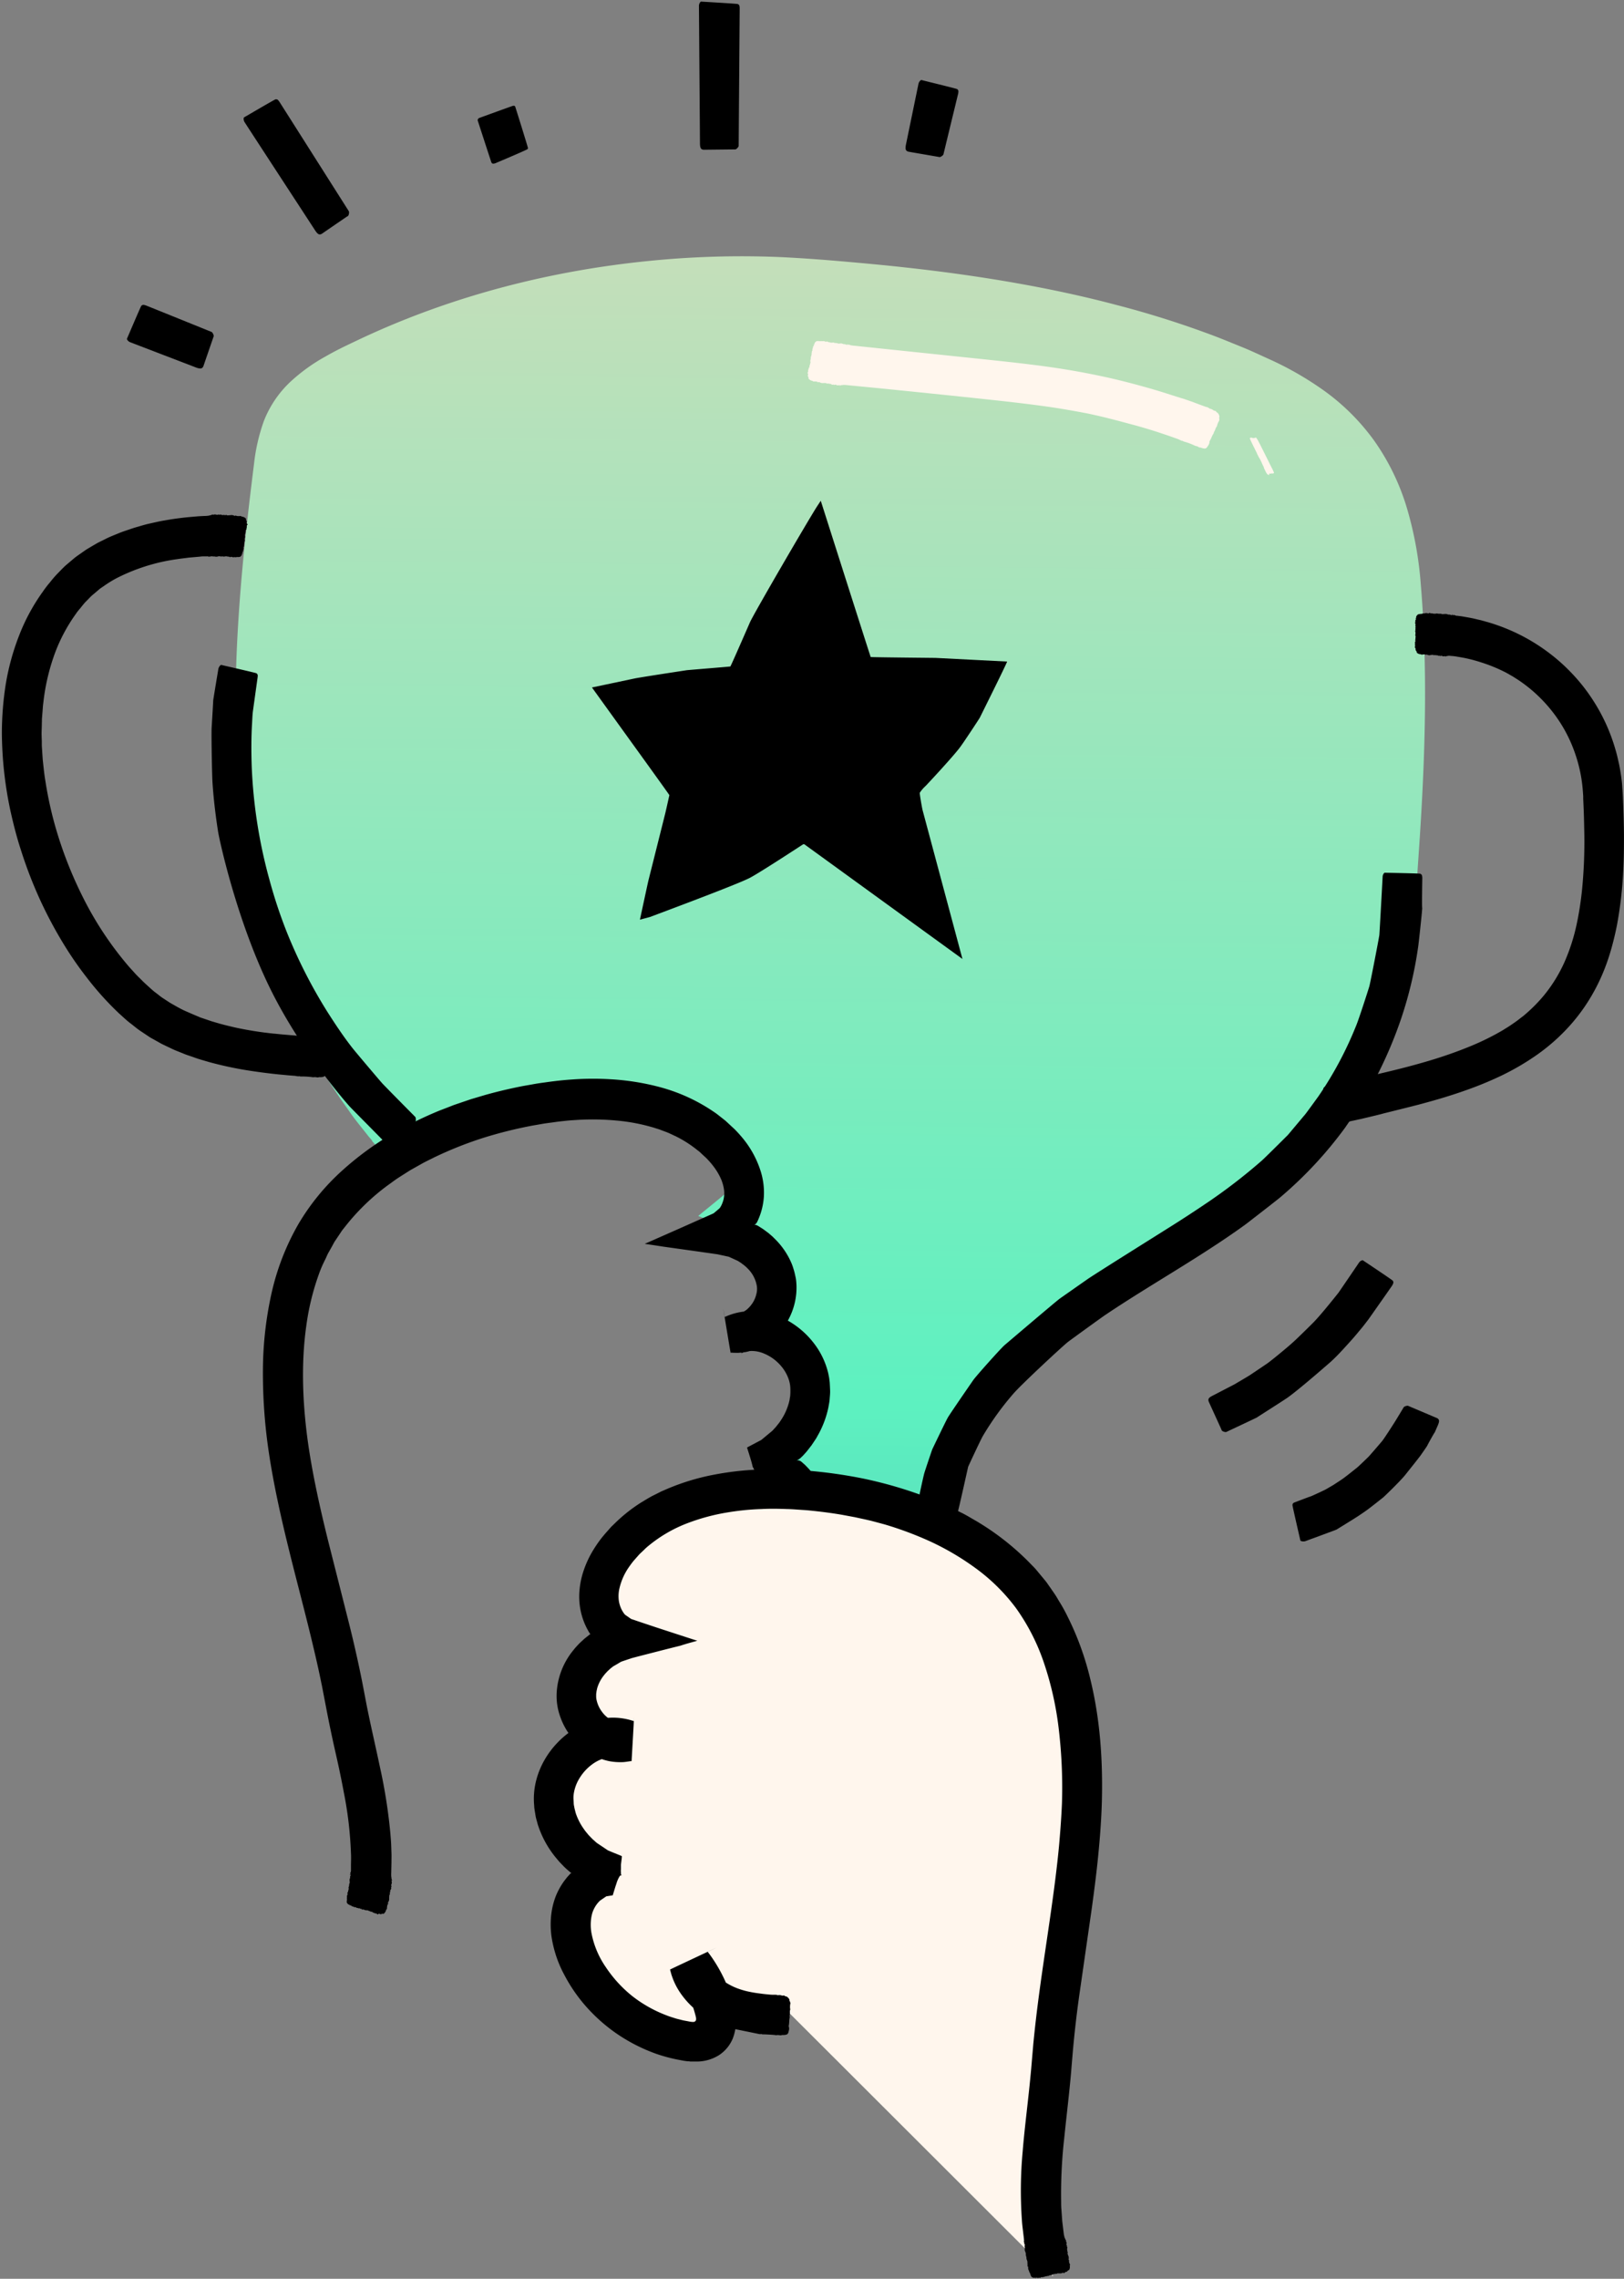 <svg width="678" height="951" xmlns="http://www.w3.org/2000/svg"><rect width="100%" height="100%" fill="#808080" stroke="none"/><defs><linearGradient x1="50.803%" y1="-52.628%" x2="48.216%" y2="229.644%" id="a"><stop stop-color="#FFD4B6" offset="0%"/><stop stop-color="#5DF1C0" offset="51%"/><stop stop-color="#472E9F" offset="100%"/></linearGradient></defs><g fill="none"><path d="M325.78 106.665c9.14.46 17.87 1.12 26.42 1.87s16.95 1.53 25.13 2.44c32.73 3.58 62.29 8.82 87.62 15.54a398.39 398.39 0 0 1 41.92 13.3c3.64 1.4 7.3 2.93 11 4.42 3.7 1.49 7.44 3.29 11.25 5a134.92 134.92 0 0 1 23.18 13.36 91.79 91.79 0 0 1 20.66 20.7 96.47 96.47 0 0 1 13.58 27.93 150.72 150.72 0 0 1 5.81 31.6c.9 10.666 1.46 21.646 1.68 32.94.48 22.65-.36 46.63-2 72-.42 6.333-.853 12.76-1.3 19.28-.47 6.55-.89 13-1.56 20a197.15 197.15 0 0 1-3.24 21.09 149 149 0 0 1-6.32 21.24c-5.37 14.18-13.37 27.48-22.22 40.1-2.2 3.19-4.49 6.3-6.79 9.46-2.49 3.21-5 6.5-7.85 9.53a156.38 156.38 0 0 1-18.22 17c-13.08 10.44-27.54 19.14-42.12 27.84-7.3 4.34-14.65 8.67-21.88 13.25a222.32 222.32 0 0 0-20.84 14.87c-10.71 8.65-20.54 18.63-28 30a81.87 81.87 0 0 0-8.72 18c-.46 1.58-1.07 3.13-1.42 4.73l-.78 3.6a21.59 21.59 0 0 0-.43 2.31l-1.32 10.07-.33 2.51-.08.62c-.12.1-.4 0-.59 0l-1.26-.14-5-.53-47.23-5-17.9-1.9-9.58-1c-1.54-.17-3.27-.33-4.66-.52l-1.67-.32-.83-.16c-.11 0-.35 0-.35-.11l.54-.49 9.45-8.61 2.48-2.27a22.76 22.76 0 0 0 1.89-2.1l3.5-4.11.88-1a6.29 6.29 0 0 0 1-1.4l.37-.91.77-1.81c.49-1.21.73-2.54 1.14-3.78 2.41-10.4-.6-21.92-6.67-28.87-.78-.84-1.61-1.6-2.39-2.42-.13-.11-.1-.17-.38-.33l-.8-.5-1.59-1-3.17-2c-1-.65-2.29-1.3-3.5-1.94l-3.64-1.91-1.81-1a3.72 3.72 0 0 1-.41-.24c0-.11.21-.25.3-.38l.68-.78 2.71-3.1c1.8-2 3.5-4.31 5.23-6.42l.66-.84.38-.61v-.08l.07-.17.28-.66.59-1.31c.27-.94.54-1.86.81-2.78.27-.92.29-1.94.43-2.89a26.93 26.93 0 0 0-6.6-19.76l-1.55-1.56-.84-.62-.55-.42a6 6 0 0 0-1.12-.77 30.18 30.18 0 0 0-5.34-2.26l-5.34-2-4.88-1.74-1.17-.43-.93-.41c-.61-.08.22-.46.45-.71l1-.84 4.57-3.72c1.48-1.22 3-2.45 4.21-3.5l1.9-1.63c.43-.51.67-1 1-1.47l.49-.73a3.25 3.25 0 0 0 .35-.58l.24-.62a15.93 15.93 0 0 0 .72-2.67 17.93 17.93 0 0 0-1.78-11.1 25.1 25.1 0 0 0-3.41-4.89c-5.41-6.07-13.29-10-20.16-12.71-13.87-5.31-24-5.84-25.35-5.93a96.37 96.37 0 0 0-18.21.09c-2.49.14-5.12.67-7.93 1.07-2.77.59-5.7 1.14-8.67 2-1.53.38-3.04.844-4.52 1.39-1.5.53-3.07 1-4.57 1.66l-3 1.22c-.31.09-1.65.7-3 1.34a21.1 21.1 0 0 0-2.47 1.25c0 .06-.12.12-.26.13a.52.52 0 0 0-.35.13.29.29 0 0 1-.29.07.25.25 0 0 0-.3.14 2.8 2.8 0 0 1-1.28.58 1.66 1.66 0 0 0-.5.31.5.5 0 0 1-.55.17.78.78 0 0 0-.55.07c-.43.25-1.91-.25-2-.66 0-.1-.19-.24-.38-.32-.19-.08-.35-.21-.35-.28 0-.07-.05-.11-.1-.08s-.17-.11-.3-.4a6.68 6.68 0 0 0-1.1-1.8.35.35 0 0 1-.16-.31 3.55 3.55 0 0 0-.52-1 5.71 5.71 0 0 1-.19-.29l-.1.06-21.3 19.67-.487-.473c-.055.122-.098.148-.153.093-.07-.07-.09 0-.1.12-.01.12-.07.21-.16.19-.09-.02-1 .82-.95 1 .05.18 0 .09-.09 0s-.2-.07-.38.16a.85.85 0 0 1-.42.32.23.23 0 0 0-.21.24c0 .15-.06.21-.17.18-.11-.03-.22.08-.33.26a.63.63 0 0 1-.41.32c-.12 0-.19.05-.16.08s0 .07-.16.08c-.16.01-.21.06-.14.21.07.15 0 .2-.11.21a1.69 1.69 0 0 0-.6.38c-.22.2-.47.35-.55.33a.76.76 0 0 0-.41.11c-.25.13-.25.14 0 .17s.25 0 0 .12-.31 0-.33-.07c-.02-.07-.07-.06-.15.09a.7.7 0 0 1-.58.3c-.75.12-.91 0-1.75-.77-.25-.24-.49-.42-.52-.39-.03.03-.15-.06-.26-.2a2.13 2.13 0 0 0-.51-.44 1.83 1.83 0 0 1-.57-.68c-.24-.44-.29-.49-.46-.42-.17.07-.18 0-.19-.11a.31.31 0 0 0-.16-.26c-.09-.05-.12-.12-.08-.17.04-.05-.05-.21-.23-.36s-.32-.35-.3-.41a3.39 3.39 0 0 0-1.05-.95.13.13 0 0 1-.07-.14 3.07 3.07 0 0 0-.59-.8 2.44 2.44 0 0 1-.55-.75c.06-.06-.14-.24-.88-.82-.25-.18-.41-.37-.39-.44a.14.14 0 0 0-.08-.16.13.13 0 0 1-.09-.15c0-.07-.16-.32-.39-.56-.23-.24-.39-.48-.35-.51.04-.03-.28-.52-.44-.5-.16.02-.1.08-.07.17.03.09 0 .13-.05 0a.22.22 0 0 1 0-.27c.06-.12 0-.2-.21-.32s-.29-.21-.3-.28a2.2 2.2 0 0 0-.45-.78l-.13-.18-.46-.52c-.62-.68-1.16-1.42-1.75-2.15-2.29-2.93-4.79-5.89-7-9.19l-3.55-5-3.5-5.26c-2.4-3.55-4.47-7.46-6.81-11.38a263.43 263.43 0 0 1-12.49-26.39 288.55 288.55 0 0 1-17.55-67.66c-3.57-25.86-4.35-54.86-2.41-86.86 1.36-23 3.9-45.35 6.66-67.43a77.65 77.65 0 0 1 4.12-17.92 44.76 44.76 0 0 1 11.09-16.37 74.34 74.34 0 0 1 14.72-10.59c5-2.89 9.95-5.15 14.87-7.49 39.5-18.47 80.46-28.32 119.22-32.25a385.84 385.84 0 0 1 56.49-1.66Z" fill="url(#a)" transform="translate(.78 .66)"/><path d="M157.46 798.755c0-.07-.32-.17-.67-.23-.35-.06-.63-.15-.62-.21.01-.06-.08-.1-.21-.08a.29.29 0 0 1-.28-.11c-.07-.2-.29-.22-.23 0 .06.22 0 .12 0 .05a.42.42 0 0 1-.06-.23c0-.13 0-.16-.31-.11a.63.63 0 0 1-.4-.09 2 2 0 0 0-.52-.23 2.23 2.23 0 0 1-.53-.22.66.66 0 0 0-.49-.06c-.22.05-.3 0-.28-.06.02-.06 0-.1-.16 0s-.2.06-.24 0a1.94 1.94 0 0 0-1.36-.26c-.05.08-.07.05-.06-.07.01-.12-.05-.2-.35-.22a.9.9 0 0 1-.5-.18.23.23 0 0 0-.31-.05c-.13.07-.2.06-.24 0-.04-.06-.2-.14-.41-.13a.7.7 0 0 1-.49-.17c-.08-.09-.15-.13-.15-.08s-.08 0-.17-.09c-.09-.09-.16-.14-.25 0s-.13.12-.23 0a1.61 1.61 0 0 0-.65-.28 1.33 1.33 0 0 1-.59-.27.81.81 0 0 0-.32-.26c-.26-.13-.26-.13-.14.08.12.21.12.22-.1.05-.22-.17-.19-.22-.14-.28.05-.06 0-.09-.16-.07a.82.82 0 0 1-.58-.29c-.53-.51-.57-.66-.43-1.66a1.11 1.11 0 0 0 0-.57c-.05 0 0-.14 0-.29a1.59 1.59 0 0 0 0-.58 1.46 1.46 0 0 1 .2-.73c.19-.4.19-.46 0-.54-.19-.08-.14-.12 0-.19a.26.26 0 0 0 .1-.25c0-.09 0-.15.07-.14.07.01.13-.15.13-.36s.06-.4.12-.42a2.37 2.37 0 0 0 .06-1.23.09.09 0 0 1 .06-.12 2.72 2.72 0 0 0 .19-.85c0-.273.062-.543.18-.79.09 0 .1-.23 0-1.05v-.52a.09.09 0 0 0 .05-.14.11.11 0 0 1 .06-.15 1.27 1.27 0 0 0 .11-.59c0-.3.05-.54.11-.53.06.01.16-.5 0-.59a.13.13 0 0 0-.17.07c-.05.1-.07.1-.07 0a.25.25 0 0 1 .17-.19c.13 0 .15-.11.08-.32a.51.51 0 0 1 0-.36 1.75 1.75 0 0 0 .24-.77.75.75 0 0 1 0-.2v-1.77c0-1.7.11-3.44 0-5.28a158.68 158.68 0 0 0-3-25.58c-.91-4.9-2-10.17-3.29-15.83s-2.59-11.75-3.86-18.32l-1.89-9.84c-.68-3.32-1.39-6.73-2.19-10.23-1.58-7-3.4-14.42-5.39-22.25-5.74-22.51-11.73-44.77-14.93-67.09a223.4 223.4 0 0 1-2.2-33.13 150.4 150.4 0 0 1 3.66-31.81 103 103 0 0 1 11.22-28.69 95.1 95.1 0 0 1 18.13-22.14 127.22 127.22 0 0 1 20.54-15.14 162.58 162.58 0 0 1 20.08-9.93l4-1.54 2.09-.82 2.23-.76 4.9-1.67 5.74-1.7c4.16-1.18 9-2.39 15-3.6 1.49-.3 3.05-.54 4.67-.84 1.62-.3 3.31-.58 5.09-.8 3.53-.51 7.42-1 11.71-1.28a119.92 119.92 0 0 1 16-.1 102.24 102.24 0 0 1 20.27 3.18 73.66 73.66 0 0 1 23.2 10.62c1 .65 1.9 1.43 2.86 2.16l1.43 1.13c.48.38.91.81 1.37 1.23l2.74 2.54c.9.92 1.79 1.86 2.64 2.87a41.15 41.15 0 0 1 8.31 14.9 30 30 0 0 1 1.28 9.79 28.07 28.07 0 0 1-2.4 10.21c-.08.21-.18.41-.28.61-.1.2-.23.47-.22.44l-.07.12-.14.22a1.85 1.85 0 0 1-.36.38 1.7 1.7 0 0 1-.46.29s-.13.05-.08.05h.4a3.85 3.85 0 0 1 1.05.4l.13.07 1.07.68 1.14.73 1.09.81 1.1.82 1.05.91c.35.3.7.6 1 .92l1 1a31.37 31.37 0 0 1 6.5 9.73c.41.94.7 1.93 1 2.91.3.98.5 2 .72 3 .22 1 .3 2.22.35 3.33.03 1.101 0 2.203-.09 3.3a28.25 28.25 0 0 1-4.04 12.28 26.87 26.87 0 0 1-9.41 9.33l-1.56.85c-.542.273-1.1.513-1.67.72-.57.22-1.12.47-1.72.64l-1.81.47c-.31.07-.61.15-.92.21l-.95.12c-.63.07-1.27.14-1.9.19-.63.05-1.29 0-1.93 0l-1-.05h-.49c.47 3.25-4.73-28.23-2.47-14.93h.1l.2-.09a26.61 26.61 0 0 1 13.86-2.16 31.8 31.8 0 0 1 12.93 4.23 35.82 35.82 0 0 1 10.05 8.9 32.77 32.77 0 0 1 6.09 12.69l.36 1.81.24 1.86c.07 1.17.13 2.36.17 3.54.04 1.18-.11 2.36-.19 3.55s-.35 2.33-.54 3.5a40.53 40.53 0 0 1-4 10.91c-.48.83-.9 1.7-1.44 2.48l-1.58 2.36-1.74 2.23c-.57.74-1.23 1.4-1.85 2.11l-.57.53-.24.25s-.08.09 0 0l.1-.1-.12.12a1.94 1.94 0 0 1-.26.23 5.47 5.47 0 0 1-.54.41 5.2 5.2 0 0 1-.6.35 3.13 3.13 0 0 1-.32.15l-.16.07h-.08.09a2.13 2.13 0 0 1 1.34.09c.212.087.414.197.6.33l.14.11.88.77c.67.55 1.47 1.44 2.2 2.19a29.06 29.06 0 0 1 3.71 5.34c.27.47.49 1 .73 1.5.236.486.446.983.63 1.49l.54 1.47.44 1.49a35.47 35.47 0 0 1 1.09 11.89 53 53 0 0 1-6.33 20.85 68.36 68.36 0 0 1-12.61 16.88 69.3 69.3 0 0 1-17.11 12.23c-1.55.84-3.19 1.51-4.81 2.22-.82.34-1.66.63-2.48.94-.82.31-1.66.61-2.52.86l-2.55.77c-.46.134-.94.254-1.44.36-.57.13-1.34.29-2 .39a18.74 18.74 0 0 1-8.38-.42 14.23 14.23 0 0 1-6.4-4.07 15.4 15.4 0 0 1-2.12-3.13 17.15 17.15 0 0 1-1.27-3.56 19.87 19.87 0 0 1-.5-3.77v-1.9c0-.32 0-.64.05-.95l.06-.76c.18-1.86.45-3.25.73-4.76a61 61 0 0 1 5.23-15.33c.53-1.06 1.07-2.06 1.61-3 .27-.47.54-.92.8-1.36l.05-.09c28.4 9.82 7.87 2.73 14.21 4.93v.24l-.07.46c-.05.3-.1.6-.14.89a27.19 27.19 0 0 1-1.77 5.9 30.54 30.54 0 0 1-2.87 5.24 35.32 35.32 0 0 1-9.06 9.09 41.78 41.78 0 0 1-4.72 2.84 52.16 52.16 0 0 1-5.41 2.35c-1.89.69-3.86 1.28-5.85 1.79-.5.12-1 .26-1.5.37l-.42.09h-.07c-1.29.28-2.57.51-3.83.72l-2.22.37a7.4 7.4 0 0 0-.94.2c0 .06-.17.08-.33 0a1 1 0 0 0-.43 0 .36.36 0 0 1-.33 0 .33.33 0 0 0-.38 0 3.61 3.61 0 0 1-1.58.09 1.87 1.87 0 0 0-.64.12c-.3.1-.45.09-.63 0a.91.91 0 0 0-.6-.13c-.54.08-1.78-.94-1.68-1.36 0-.09-.08-.29-.22-.44-.14-.15-.25-.32-.22-.39s0-.12-.06-.11c-.06.01-.12-.17-.12-.49a6.4 6.4 0 0 0-.26-2.08.34.34 0 0 1 0-.36 3.69 3.69 0 0 0-.06-1.13 5.67 5.67 0 0 1-.11-1.22.81.81 0 0 0-.06-.46.81.81 0 0 1-.06-.49 10.52 10.52 0 0 0-.07-1.69 12.24 12.24 0 0 1-.08-1.65.37.37 0 0 0-.1-.35 3.15 3.15 0 0 1-.28-1.57c0-.16 0-.44.05-.62 0-1.07.5-1.42 2.09-1.7a1.27 1.27 0 0 0 .61-.21c0-.07.27-.09.56-.06a2.69 2.69 0 0 0 1-.12 1.75 1.75 0 0 1 .65-.12 22.75 22.75 0 0 0 4-.65 2.09 2.09 0 0 1 .87-.13s.11 0 .17-.05c.06-.05.21-.15 1.18-.21h.54a43.26 43.26 0 0 0 7.41-2.32c.59-.24 1.15-.52 1.7-.78s1.05-.55 1.56-.87a22.89 22.89 0 0 0 2.91-2.07 17.24 17.24 0 0 0 4.23-5.14 10.8 10.8 0 0 0 1-2.73c.07-.22.07-.45.12-.67v-.3c-3.56-1.24 31 10.71 16.38 5.67l-.28.46c-.37.62-.73 1.25-1.07 1.89a44.37 44.37 0 0 0-3.3 8.05c-.41 1.38-.76 2.79-1 4.2-.13.69-.26 1.44-.35 2.08 0 .29-.07.56-.1.82v.16a.26.26 0 0 0 .12.27.41.41 0 0 0 .16 0h.25c.26-.06.52-.12.82-.21l1-.3a49.42 49.42 0 0 0 7.21-2.76 54.07 54.07 0 0 0 11.4-7.46 52.4 52.4 0 0 0 7.06-7.37 49.75 49.75 0 0 0 7.16-12.35 31.93 31.93 0 0 0 2.39-10.71 18.12 18.12 0 0 0-.59-5.31 13.79 13.79 0 0 0-.93-2.48 12.54 12.54 0 0 0-1.61-2.3l-.54-.56-.82-.7a1.58 1.58 0 0 0-.25-.19l-.66-.35-1.33-.7-.68-.35a1.06 1.06 0 0 0-.37-.16h-2.68c-.09 0-.24 0-.23-.06-.54-1.493-1.1-3.026-1.68-4.6-.2-.51-.4-1-.6-1.57l-.26-.67-.19-.46c-.51-1.25-.67-1.4-.65-1.08 0-.18-.07-.36-.1-.54-.03-.18 0-.15-.07-.3l-.12-.47-.12-.47c-.05-.18-.06-.27-.16-.59-.15-.53-.31-1.08-.48-1.63l-.37-1.2-.45-1.44-.46-1.44-.06-.2v-.13s.08 0 .11-.08l.58-.31 1.16-.61 2.32-1.23 1.15-.61.58-.31.42-.34 3.31-2.74.41-.34.2-.17.11-.08.08-.07.15-.14.09-.09.07-.08.14-.15.55-.61a13.29 13.29 0 0 0 1.05-1.22l1-1.26.86-1.29a23.78 23.78 0 0 0 2.55-5.2 21.57 21.57 0 0 0 .74-2.52c.12-.41.13-.81.21-1.21.08-.4.16-.79.17-1.18l.06-1.14v-1.09a18 18 0 0 0-.13-2 14.14 14.14 0 0 0-.84-3.1 17 17 0 0 0-2-3.67 19.72 19.72 0 0 0-3.32-3.54 18.7 18.7 0 0 0-5.13-3 12.75 12.75 0 0 0-6.06-.83 9.44 9.44 0 0 0-2.89.83c-1.23-7.36 2.71 16.48-2.76-16.5h.54c.187.045.383.045.57 0 .19 0 .38 0 .58-.07.2-.065.403-.115.61-.15a9.63 9.63 0 0 0 2.63-1.47 12.8 12.8 0 0 0 2.44-2.79 11.5 11.5 0 0 0 1.52-3.56 8.39 8.39 0 0 0 .22-3.52 13.34 13.34 0 0 0-4-7.44 7.8 7.8 0 0 0-.89-.83 10.47 10.47 0 0 0-1-.79c-.35-.23-.65-.52-1-.73l-.54-.34-.27-.17-.13-.09-.08-.05-.21-.1-3.29-1.5a3.13 3.13 0 0 0-.95-.27l-1-.23-2.07-.44-1-.22-1.21-.17-2.42-.35-5-.71-9.75-1.37-4.09-.57-3.16-.49-2.68-.4-2-.3c-.13 0 .14-.08.19-.11l.31-.14.63-.27 1.24-.55 10-4.41 15.16-6.73.76-.34.37-.17a.8.8 0 0 0 .22-.17l.82-.68c.52-.46 1.11-.9 1.58-1.37.19-.25.32-.51.48-.76.16-.25.12-.25.18-.37l.09-.16c.081-.146.148-.3.2-.46.266-.628.48-1.277.64-1.94a11.64 11.64 0 0 0 .26-2 10.27 10.27 0 0 0-.09-2 17.72 17.72 0 0 0-1.26-4.46 26.05 26.05 0 0 0-2.53-4.43 34.15 34.15 0 0 0-3.45-4.11c-.64-.64-1.35-1.25-2-1.87l-1-.94-1.08-.83a48.62 48.62 0 0 0-8.85-5.63c-1.56-.7-3-1.47-4.58-2l-2.26-.86-2.25-.71a78.51 78.51 0 0 0-15.8-3 106.56 106.56 0 0 0-16.32-.24c-1.46.1-2.95.17-4.46.34-1.51.17-3 .3-4.62.54-1.62.24-3.17.41-4.78.66l-4.88.85a183.07 183.07 0 0 0-20.25 5.05 159.13 159.13 0 0 0-20.61 8.19c-1.67.86-3.41 1.65-5.07 2.58l-5 2.81-4.86 3.09c-1.61 1.06-3.13 2.24-4.71 3.35a92 92 0 0 0-16.67 15.95l-1.8 2.26c-.6.75-1.07 1.56-1.61 2.34l-1.59 2.36c-.54.78-.94 1.66-1.42 2.49l-1.4 2.5c-.49.82-.82 1.74-1.24 2.61a54.91 54.91 0 0 0-2.26 4.98 104.71 104.71 0 0 0-5.76 22.85c-2.23 15.73-1.54 31.79.41 46.81 1 7.51 2.35 14.85 3.82 21.93 1.47 7.08 3.09 13.88 4.68 20.37 3.31 13.07 6.28 24.8 8.77 34.65 2.49 9.85 4.26 18.15 5.43 23.92.32 1.62.72 3.71 1.2 6.19.48 2.48.95 5.11 1.61 8.2 1.26 6.15 3 13.63 4.79 22.12a221.66 221.66 0 0 1 4.41 28.18c.09 1.28.22 2.55.28 3.84.06 1.29.09 2.59.14 3.89.05 1.3 0 2.61 0 3.92l-.08 3.83v.35a12.88 12.88 0 0 0 0 1.83c.04.123.064.251.07.38a2.5 2.5 0 0 0 .19.94c.11.25.1.29-.06.28-.16-.01-.17 0-.08.16a2 2 0 0 1-.07 1.45.56.56 0 0 0-.08.43c.14.23.14.52 0 .75-.11.16-.11.22 0 .23.11.01-.06.72-.29.87a.44.44 0 0 0-.08.33 2.27 2.27 0 0 1-.13.69 1.21 1.21 0 0 0-.05.66c.06.16 0 .26-.06.31a.42.42 0 0 0-.18.31 16.21 16.21 0 0 0-.06 1.64 2.43 2.43 0 0 1-.46 1.28c-.09 0-.1.16 0 .38s.05.32-.1.41c-.15.09-.31.72-.38 1.77 0 .25-.07.39-.15.36-.08-.03-.15.09-.19.26-.2.89-1 1.83-1.37 1.59a.34.34 0 0 0-.36 0c-.12.08-.25.11-.3.06-.05-.05-.11 0-.13.11-.02.11-.07.17-.17 0a1 1 0 0 0-1-.08.202.202 0 0 1-.215.187.202.202 0 0 1-.185-.217Z" fill="#000"/><path d="M439.65 950.035c-10-30.38-2.9-59.11-.62-89.5 2.53-33.74 10-66.89 12.12-100.65 2.06-33.12-2-74.08-25.49-99.84-24.53-27-65.92-38-101.28-38.42-24.34-.29-50.75 5.86-66 24.84-4.7 5.84-8.2 13-7.95 20.51.25 7.51 5 15.11 12.27 17-10.92 2.3-20.83 11.34-21.64 22.47-.81 11.13 9.94 22.35 20.84 20-14.31-5-30.37 9.15-30.27 24.29.1 15.14 12.94 28.14 27.58 32-8.51-1.74-17.09 5.12-19.52 13.46-2.43 8.34.11 17.42 4.31 25a60.75 60.75 0 0 0 42.8 30.11c3.34.54 7.21.64 9.61-1.75 2.63-2.6 2.27-6.91 1.34-10.49a53.16 53.16 0 0 0-9.3-19.06c1.83 8.14 9 14.24 16.78 17.14 7.78 2.9 16.33 3.12 24.66 3.32" fill="#FFF6ED"/><path d="M444.03 948.485a1.43 1.43 0 0 0-.69.15c-.33.12-.61.18-.63.12-.02-.06-.11 0-.22 0a.27.27 0 0 1-.3 0c-.15-.13-.35 0-.21.09.14.09.07.09 0 .05a.34.34 0 0 1-.16-.15c0-.13-.1-.12-.32.05a.6.6 0 0 1-.39.12 2 2 0 0 0-.56.06 2 2 0 0 1-.57.06.79.79 0 0 0-.46.19c-.17.16-.24.18-.27.09-.03-.09-.07-.07-.15.06-.08.13-.15.15-.23.09-.08-.06-1.29.24-1.31.44-.02.2 0 .08-.08 0s-.14-.16-.41 0a.84.84 0 0 1-.53.08c-.12-.05-.21 0-.29.12-.08.12-.15.15-.23.08-.08-.07-.24 0-.42.07a.63.63 0 0 1-.51.09c-.11-.05-.19-.05-.18 0 .01.05-.06 0-.18 0s-.21-.05-.22.12c-.01.17-.06.2-.19.14a1.54 1.54 0 0 0-.71 0 1.22 1.22 0 0 1-.65 0 .72.72 0 0 0-.41-.11c-.29 0-.29 0-.08.16.21.16.21.16-.06.1s-.29-.14-.27-.22c.02-.08 0-.1-.17 0a.72.72 0 0 1-.66 0c-.72-.27-.83-.42-1.2-1.57-.12-.35-.25-.63-.29-.61-.04.02-.1-.14-.14-.33a2.72 2.72 0 0 0-.25-.65 1.9 1.9 0 0 1-.19-.89c0-.53 0-.6-.17-.62-.17-.02-.18-.08-.11-.2a.33.33 0 0 0 0-.32v-.19c0-.02.06-.22 0-.45a1 1 0 0 1 0-.53 3.64 3.64 0 0 0-.41-1.4.12.12 0 0 1 0-.16c0-.339-.05-.676-.15-1a2.63 2.63 0 0 1-.13-1c.08 0 0-.28-.35-1.19-.11-.3-.15-.55-.1-.6a.14.14 0 0 0 0-.18.14.14 0 0 1 0-.19c.06-.23.06-.47 0-.7-.07-.35-.09-.63 0-.64.09-.01 0-.61-.12-.68-.12-.07-.14 0-.15.11-.01.11 0 .14-.07 0a.25.25 0 0 1 .11-.25c.12-.08.12-.17 0-.39a.69.69 0 0 1-.12-.42 2.19 2.19 0 0 0 0-.93 1.8 1.8 0 0 0 0-.22c-.07-.61-.14-1.24-.22-1.89-.21-2-.53-4-.63-6.08a176.65 176.65 0 0 1 .33-28.45c.84-10.54 2.45-22.09 3.58-34.79.28-3.266.567-6.636.86-10.11.35-3.51.72-7.11 1.16-10.79.86-7.37 1.93-15.07 3.1-23.14 1.69-11.59 3.42-22.91 4.83-34 .69-5.54 1.33-11 1.8-16.45.47-5.45.85-10.78 1.07-16a207.46 207.46 0 0 0-1.28-30.6 134.7 134.7 0 0 0-6.17-27.87 86.92 86.92 0 0 0-11.75-23.07 79.08 79.08 0 0 0-16.91-16.69 110.83 110.83 0 0 0-19.12-11.22 145.79 145.79 0 0 0-18.8-7l-3.72-1-2-.53-2.08-.48-4.6-1-5.37-1c-3.89-.67-8.45-1.3-14-1.84-1.38-.13-2.82-.2-4.33-.31-1.51-.11-3.07-.22-4.71-.25-3.3-.12-6.81-.21-10.59 0a104.65 104.65 0 0 0-13.91 1.36 85.38 85.38 0 0 0-16.69 4.42 57.84 57.84 0 0 0-17.23 10.11c-.68.57-1.28 1.23-1.95 1.84l-1 .94c-.33.32-.6.68-.91 1l-1.83 2.08c-.57.72-1.12 1.45-1.64 2.2a25.56 25.56 0 0 0-4.25 9.59 14.42 14.42 0 0 0-.16 4.69 12.36 12.36 0 0 0 1.49 4.31 1.4 1.4 0 0 0 .15.24l.25.41c.17.24.34.49.54.72.24.246.513.458.81.63l1.76 1.23c.21.129.44.223.68.28l.78.26 1.56.54 7.48 2.5 9.77 3.19 5.27 1.71 1.31.42.65.21c.06 0 .33.08.21.1l-.24.06-1.89.53-2.34.66-1 .31-.53.16-.52.17a6.58 6.58 0 0 1-.71.21l-2.24.55-4.82 1.22-10.36 2.66-2.54.67-2.2.73-2.19.74c-.63.3-1.16.67-1.74 1l-1.73 1-.1.07-.08.06-.15.12-.3.24-.61.48-.56.53-.57.52-.52.56-.52.56-.47.6a15.56 15.56 0 0 0-2.73 5.11c-.15.45-.2.91-.33 1.36l-.18 1.36v1.2s.05.83.17 1.26a12.7 12.7 0 0 0 2.37 5.08 11.52 11.52 0 0 0 4.37 3.57l.6.25a4.3 4.3 0 0 0 .58.18c.2 0 .39.14.58.16.191.014.381.037.57.07h.52c.183-.01.367-.01.55 0a4.85 4.85 0 0 0 .53-.08h.41c.21-3.28-1.64 28.56-.88 15.08h-.13a10.85 10.85 0 0 0-5.82-.25 16.38 16.38 0 0 0-6.23 2.91 20.22 20.22 0 0 0-5.08 5.57 17.13 17.13 0 0 0-2.51 6.9l-.08.88v.87c.05.65.09 1.3.11 2 .02.7.22 1.3.32 2l.51 2a25.24 25.24 0 0 0 3.14 6.3c.37.49.67 1 1.08 1.48l1.17 1.42 1.3 1.34c.42.46.93.84 1.38 1.27l.35.31.17.16.14.11.17.13.08.06.23.15 1.87 1.25 1.86 1.25.46.31c.191.099.388.185.59.26l1.24.52 2.48 1 1.23.51.31.13v.62l-.37 3v1.89a6.22 6.22 0 0 0 0 1.31v.55c0 .15.07.23.1.35l.09.33.05.17-.07-.06c-.18-.22-.44-.12-.76.34a12.68 12.68 0 0 0-1.3 3l-.43 1.27-.52 1.69-.58 1.91-1.71.27-.85.13c-.26.06-.35.2-.53.3l-1.89 1.29-.24.16-.11.07-.16.17-.33.34a12.63 12.63 0 0 0-1 1.22 13.22 13.22 0 0 0-1.37 2.49 5.47 5.47 0 0 0-.23.64c-.09.22-.16.448-.21.68l-.19.76-.14.78a19.76 19.76 0 0 0 .13 6.71 37.44 37.44 0 0 0 5.99 14.05 53.07 53.07 0 0 0 11 12 54.52 54.52 0 0 0 14.2 8c1.26.52 2.57.89 3.86 1.31.65.2 1.31.34 2 .52s1.31.34 2 .45l2 .38.85.12h.27c.242.026.486.005.72-.06a1.08 1.08 0 0 0 .74-1v-.49l-.06-.35c-.17-.83-.52-2.06-.84-3.11a45.32 45.32 0 0 0-5.13-11c-.48-.75-1-1.44-1.43-2.1-.24-.32-.48-.63-.7-.94l-.05-.06c27.19-12.77 7.54-3.54 13.61-6.38v.09l.05.19.1.36c.255.866.61 1.698 1.06 2.48a12.61 12.61 0 0 0 1.7 2.37 20.52 20.52 0 0 0 5.73 4.52 25 25 0 0 0 3.06 1.41 35.37 35.37 0 0 0 3.82 1.19c1.39.33 2.88.62 4.47.85l1.61.21c1 .15 2.13.26 3.21.36a19 19 0 0 0 2.81.12c0-.05.17 0 .3 0a.73.73 0 0 0 .39.06.34.34 0 0 1 .29.09c.1.08.24.08.34 0a3.07 3.07 0 0 1 1.46.18c.205.035.415.035.62 0 .3-.05.44 0 .59.15a1 1 0 0 0 .55.22c.52 0 1.58 1.2 1.42 1.6a.64.64 0 0 0 .15.47c.13.17.2.36.15.42-.05.06 0 .12.05.12s.09.18 0 .5a6.64 6.64 0 0 0-.06 2.1.33.33 0 0 1 0 .35 3.18 3.18 0 0 0-.11 1.13 5.72 5.72 0 0 1-.09 1.22.84.84 0 0 0 0 .47.91.91 0 0 1 0 .49 9.6 9.6 0 0 0-.19 1.69 11.08 11.08 0 0 1-.18 1.63.4.4 0 0 0 0 .37 3 3 0 0 1 .05 1.59c-.05.16-.11.43-.15.6-.22 1.06-.7 1.34-2.4 1.36a1.51 1.51 0 0 0-.69.1c0 .06-.3 0-.6 0a3.54 3.54 0 0 0-1.14-.07 2.13 2.13 0 0 1-.74 0c-.14-.09-3.46-.28-4.73-.31a2.94 2.94 0 0 1-1.07-.12s-.13-.06-.22 0-.29.09-1.5-.18l-11.47-2.35c-.94-.27-1.87-.61-2.83-1s-1.93-.78-2.88-1.23a39.75 39.75 0 0 1-5.57-3.17 34.83 34.83 0 0 1-9.62-9.66 28.52 28.52 0 0 1-3.26-6.7c-.22-.59-.36-1.23-.54-1.84l-.12-.47-.06-.23v-.12c-3.42 1.57 29.72-14 15.7-7.37l.46.61a47.819 47.819 0 0 1 1.77 2.49 62.18 62.18 0 0 1 8.64 19.37c.14.54.26 1.11.38 1.69l.09.48.1.63.17 1.24a19.6 19.6 0 0 1-1.14 9.61 15.18 15.18 0 0 1-5.89 7.07 17.56 17.56 0 0 1-8.84 2.59h-2.36c-.4 0-.78 0-1.16-.09h-.57l-.43-.06c-.53-.06-1.05-.14-1.52-.22l-1.34-.26a67.45 67.45 0 0 1-10.12-2.68 72.05 72.05 0 0 1-16.22-8.31 69.92 69.92 0 0 1-10.42-8.78 66.43 66.43 0 0 1-11.42-15.67 48.74 48.74 0 0 1-5.42-16.24 35.86 35.86 0 0 1 .12-10.52 31.32 31.32 0 0 1 1.69-6.2 29.72 29.72 0 0 1 3.53-6.36l1.19-1.52 1.15-1.27.26-.29h.05a.51.51 0 0 1 .22-.11.75.75 0 0 1 .3 0 1.4 1.4 0 0 1-.27-.11 1.94 1.94 0 0 1-.29-.21l.16.14-.41-.36-1-.86a23.62 23.62 0 0 1-1.85-1.76c-.59-.61-1.18-1.21-1.75-1.83l-1.61-1.94a41.4 41.4 0 0 1-6.97-12.72c-.28-.72-.43-1.48-.64-2.2-.21-.72-.41-1.45-.53-2.18-.12-.73-.23-1.45-.35-2.15-.05-.36-.1-.71-.16-1.05l-.06-1a32.44 32.44 0 0 1-.11-4.06 31.55 31.55 0 0 1 1.12-7.08 34.29 34.29 0 0 1 3.26-7.82 36.67 36.67 0 0 1 5.54-7.38 35.51 35.51 0 0 1 9.38-7 29.88 29.88 0 0 1 14.13-3.36 27 27 0 0 1 8.26 1.44c-.42 7.46 1-16.65-.91 16.72h-.47l-.6.09-1.19.17c-.797.12-1.604.17-2.41.15a23.9 23.9 0 0 1-4.84-.45 26.74 26.74 0 0 1-8.75-3.64 29.73 29.73 0 0 1-6.77-6.28 28.73 28.73 0 0 1-4.65-8.29 25.69 25.69 0 0 1-1.61-10 30.63 30.63 0 0 1 7-18.09 22.39 22.39 0 0 1 1.55-1.81c.54-.58 1.08-1.16 1.67-1.68.59-.52 1.14-1.1 1.76-1.58l1.71-1.36c.095-.07.2-.127.31-.17a1 1 0 0 1 .16-.06h.07-.08a.71.71 0 0 1-.28-.21v-.07l-.14-.22c-.25-.37-.46-.75-.67-1.13a28.79 28.79 0 0 1-2.1-4.72 29.25 29.25 0 0 1-1.53-10.06 34.94 34.94 0 0 1 1.57-9.29 42.15 42.15 0 0 1 3.46-8 52.35 52.35 0 0 1 4.53-6.73c.82-1 1.68-2 2.51-2.92l1.25-1.42 1.35-1.3a65.79 65.79 0 0 1 11.1-8.84c1.92-1.14 3.76-2.33 5.66-3.23l2.77-1.4 2.74-1.19a95.27 95.27 0 0 1 18.76-5.72 124.72 124.72 0 0 1 18.83-2.24c1.67-.06 3.38-.16 5.1-.142 1.72.022 3.48 0 5.22.062 1.74.06 3.52.1 5.3.18l5.43.38a199.06 199.06 0 0 1 22.72 3.21 176.32 176.32 0 0 1 23.75 6.68c2 .76 4 1.45 6 2.3l6 2.59 5.9 2.94c2 1 3.87 2.18 5.82 3.28a109.05 109.05 0 0 1 21.62 16.78l2.45 2.5c.82.84 1.54 1.79 2.31 2.69l2.27 2.74c.77.9 1.39 1.91 2.09 2.86l2 2.9c.7 1 1.22 2 1.84 3a69.54 69.54 0 0 1 3.41 6.13 121 121 0 0 1 9.45 25.72c4.36 17.45 5.37 34.85 5 51.11-.21 8.17-.83 16-1.57 23.47-.74 7.47-1.68 14.6-2.6 21.34-1.92 13.35-3.64 25.32-5.09 35.38-1.45 10.06-2.26 18-2.78 23.63-.14 1.58-.31 3.6-.51 6s-.43 5.47-.77 8.69c-.62 6.48-1.56 14.2-2.4 22.54a205.67 205.67 0 0 0-1.3 26.4c0 1.13 0 2.27.11 3.4l.24 3.39c.06 1.14.2 2.26.34 3.38l.39 3.24.05.3a10.4 10.4 0 0 0 .35 1.51c.062.094.112.195.15.3.07.27.2.519.38.73.16.18.16.22 0 .25s-.16.06 0 .15c.247.348.331.786.23 1.2a.44.44 0 0 0 0 .38.58.58 0 0 1 .16.61c-.05.16 0 .2.1.18.1-.02.16.58 0 .77-.16.19 0 .17 0 .28.067.19.098.39.09.59a.87.87 0 0 0 .15.54c.11.1.12.19 0 .26a.36.36 0 0 0-.07.31 10 10 0 0 0 .45 1.31 2.7 2.7 0 0 1 0 1.16c-.07.07 0 .16.11.3.11.14.18.22.08.35-.1.13 0 .66.37 1.48.09.19.1.32 0 .33-.1.01-.1.13-.07.27.18.75-.16 1.84-.57 1.83a.42.42 0 0 0-.3.2c-.07.12-.18.2-.24.19-.06-.01-.1 0-.07.15s0 .16-.14.11a1.1 1.1 0 0 0-.88.4.196.196 0 0 1-.39-.03Zm-340.89-729.37a1.45 1.45 0 0 0-.11.71c0 .35-.06.64-.12.63-.06-.01-.07.1 0 .23a.27.27 0 0 1-.07.29c-.18.1-.17.32 0 .23s.12 0 0 0a.32.32 0 0 1-.21.1c-.13 0-.15.06-.06.32a.56.56 0 0 1 0 .4 1.92 1.92 0 0 0-.14.55 2.67 2.67 0 0 1-.14.56.72.72 0 0 0 0 .5c.09.21.08.28 0 .28s-.09 0 0 .17.09.19 0 .24a1.88 1.88 0 0 0 0 1.38c.08 0 .06.06-.06.07-.12.01-.2.08-.17.38a1 1 0 0 1-.1.52.21.21 0 0 0 0 .31c.09.12.09.19 0 .24-.09.05-.1.22-.07.43a.64.64 0 0 1-.09.51c-.08.09-.1.16-.06.16.04 0 0 .08-.06.18-.06.1-.11.18 0 .24s.15.12.06.23a1.7 1.7 0 0 0-.19.69 1.18 1.18 0 0 1-.18.62.93.93 0 0 0-.22.36c-.09.26-.08.27.11.12.19-.15.2-.15.07.09s-.2.23-.27.18c-.07-.05-.09 0-.05.17a.71.71 0 0 1-.21.61c-.43.6-.58.66-1.64.66a1.11 1.11 0 0 0-.58.07s-.14.06-.31 0a1.54 1.54 0 0 0-.6 0 1.53 1.53 0 0 1-.79-.08c-.44-.14-.5-.14-.56 0-.06.14-.1.15-.19.05a.25.25 0 0 0-.27-.06c-.09 0-.15 0-.15-.06s-.18-.11-.39-.1c-.21.01-.42 0-.45-.07a2.71 2.71 0 0 0-1.28.07.09.09 0 0 1-.13 0 2.5 2.5 0 0 0-.89-.07 2 2 0 0 1-.84-.06c0-.09-.24-.06-1.07.14-.27.06-.49.07-.53 0a.11.11 0 0 0-.16 0 .1.1 0 0 1-.15 0 1.15 1.15 0 0 0-.62-.06c-.3 0-.55 0-.56-.06-.01-.06-.52-.11-.59 0-.07.11 0 .13.08.16s.11.06 0 .07a.22.22 0 0 1-.21-.14c-.05-.13-.13-.14-.34 0a.61.61 0 0 1-.37.06 1.66 1.66 0 0 0-.8-.14h-.88c-.65 0-1.34 0-2 .11l-4.5.39c-1.58.21-3.28.38-5.07.66a79.45 79.45 0 0 0-25.62 8.11 51.06 51.06 0 0 0-4.83 3c-.75.55-1.56 1-2.26 1.63l-2.09 1.77a19.35 19.35 0 0 0-2 1.87c-.62.66-1.27 1.25-1.87 1.93-.6.68-1.18 1.44-1.77 2.16-.59.72-1.21 1.39-1.7 2.17a69.35 69.35 0 0 0-9.64 18.73 87.27 87.27 0 0 0-4.09 18.56c-.22 1.45-.25 2.91-.39 4.3-.05.71-.11 1.4-.17 2.08-.06.68 0 1.37-.06 2 0 1.34-.07 2.64-.1 3.89s.05 2.49.08 3.67v1.88s.08 1.28.13 1.94c.08 1.334.17 2.694.27 4.08.32 2.79.57 5.78 1.12 8.94a156.38 156.38 0 0 0 4.87 21.42 169.75 169.75 0 0 0 10.43 26.27 141.91 141.91 0 0 0 19.51 29.6l2.65 2.93c.9 1 1.86 1.87 2.79 2.82.93.95 1.9 1.83 2.88 2.71.98.88 1.95 1.79 2.94 2.51.99.72 1.93 1.57 3 2.25l3.07 2c2.14 1.21 4.2 2.44 6.35 3.39 2.15.95 4.22 1.82 6.17 2.65l2.95 1c1 .34 1.87.65 2.77.89 3.56 1.1 6.58 1.77 8.62 2.26a147.71 147.71 0 0 0 16.33 2.6c.28 0 1.67.17 3.69.35l3.45.3 2 .16.73.05 3.47.3c.98.098 1.965.138 2.95.12 0-.05.17 0 .31 0a.68.68 0 0 0 .4.06.38.38 0 0 1 .3.11.3.3 0 0 0 .35.05 3.05 3.05 0 0 1 1.49.2c.209.03.421.03.63 0a.54.54 0 0 1 .59.16 1 1 0 0 0 .54.23c.53 0 1.56 1.23 1.39 1.63a.64.64 0 0 0 .15.47c.12.17.18.36.14.43-.04.07 0 .11 0 .12 0 .01.09.18 0 .5a6.55 6.55 0 0 0-.09 2.1.33.33 0 0 1 0 .35 3.72 3.72 0 0 0-.13 1.12 6.45 6.45 0 0 1-.1 1.23.8.8 0 0 0 0 .46.76.76 0 0 1 0 .49 10.63 10.63 0 0 0-.22 1.68 11.4 11.4 0 0 1-.2 1.64.38.38 0 0 0 0 .36 3.1 3.1 0 0 1 0 1.59c0 .16-.12.43-.16.6-.25 1-.75 1.32-2.43 1.31a1.51 1.51 0 0 0-.68.09c0 .06-.29 0-.59 0a3.34 3.34 0 0 0-1.11-.09 1.86 1.86 0 0 1-.71 0 35.76 35.76 0 0 0-4.51-.29 2.48 2.48 0 0 1-1-.1c0-.05-.12-.05-.2 0-.08.05-.28.09-1.4-.13l-.34-.06h-.23c-1.18-.08-2.4-.18-3.66-.31-5-.43-10.61-1.12-16.09-2a151.12 151.12 0 0 1-15.48-3.34c-2.3-.68-4.42-1.25-6.26-1.92-1.84-.67-3.43-1.14-4.66-1.67l-3.55-1.43c-1.07-.45-2-.94-2.95-1.37l-2.66-1.28-2.64-1.48c-.91-.54-1.9-1-2.93-1.72l-3.43-2.29c-1.27-.85-2.58-2-4.12-3.16-.37-.3-.78-.6-1.16-.93l-1.14-1-2.47-2.24a126.4 126.4 0 0 1-13.53-15.08 146.26 146.26 0 0 1-8.76-12.58 178.43 178.43 0 0 1-10.44-19.37 181.19 181.19 0 0 1-8.07-20.89c-2.13-6.5-3.45-12.23-4.31-16a159.8 159.8 0 0 1-3.69-33.1 133.23 133.23 0 0 1 1.62-20.26 101.28 101.28 0 0 1 5.62-20.42 81.66 81.66 0 0 1 9.87-18.21 45 45 0 0 1 3-3.91 45.52 45.52 0 0 1 3.16-3.66c1.15-1.15 2.23-2.33 3.38-3.37l3.47-2.94c1.14-.94 2.34-1.7 3.47-2.52l1.68-1.17 1.68-1c1.11-.65 2.18-1.29 3.22-1.87l3.05-1.51c1.93-1 3.74-1.65 5.32-2.32 1.58-.67 3-1.11 4.11-1.5l2.44-.82c1-.31 2.13-.6 3.4-1l2-.55 2.2-.5c1.52-.32 3.15-.73 4.86-1 3.43-.63 7.19-1.16 11.06-1.51l2.92-.25c1-.09 2-.12 2.88-.17h.35a13.38 13.38 0 0 0 1.78-.17 1.1 1.1 0 0 1 .36-.11 2.5 2.5 0 0 0 .89-.29c.23-.13.28-.12.28 0s0 .17.17.06a2 2 0 0 1 1.41 0 .52.52 0 0 0 .43 0 .72.72 0 0 1 .72 0c.17.09.23.07.23-.05 0-.12.7 0 .86.16a.4.4 0 0 0 .33 0 1.83 1.83 0 0 1 .68 0 1.1 1.1 0 0 0 .64 0c.15-.07.25-.07.31 0a.44.44 0 0 0 .32.14 11.86 11.86 0 0 0 1.58-.13 2.8 2.8 0 0 1 1.29.28c.06.09.17.08.37 0 .2-.08.3-.11.41 0 .11.11.73.21 1.74.13.24 0 .38 0 .36.09-.02.09.11.13.28.15.88.07 1.9.75 1.72 1.14a.36.36 0 0 0 .1.35c.09.1.14.22.1.28-.04.06 0 .11.12.12.12.01.17 0 .06.16a1 1 0 0 0 .07 1 .235.235 0 1 1-.01.47Zm487.61 50.82a1.52 1.52 0 0 0 0-.71v-.65c0-.01.06-.1 0-.22s0-.26 0-.3c0-.04.12-.34 0-.23-.12.11-.1 0-.05 0a.29.29 0 0 1 .18-.12c.14 0 .14-.08 0-.33a.55.55 0 0 1 0-.4 2.23 2.23 0 0 0 .06-.56 1.88 1.88 0 0 1 .06-.57.69.69 0 0 0-.09-.49c-.11-.2-.12-.28 0-.29.12-.01.08 0 0-.16s-.11-.18 0-.24 0-1.32-.15-1.37c-.15-.05-.07-.06.06-.07.13-.01.18-.11.12-.41a.85.85 0 0 1 0-.52.21.21 0 0 0 0-.31c-.12-.11-.13-.18 0-.24s.08-.23 0-.43a.61.61 0 0 1 0-.52c.07-.1.09-.18 0-.17-.09.01 0-.08 0-.18 0-.1.09-.2-.08-.24-.17-.04-.17-.1-.08-.22a1.68 1.68 0 0 0 .1-.71 1.15 1.15 0 0 1 .12-.63.88.88 0 0 0 .2-.38c.06-.28.06-.29-.14-.11s-.21.17-.09-.09.2-.24.28-.21c.08.03.1 0 0-.17s0-.37.16-.64c.43-.65.6-.73 1.83-.85.38 0 .68-.09.68-.14 0-.05.16-.07.35-.05.24.004.478-.023.71-.08.31-.072.63-.072.94 0 .52.12.59.12.66-.05.07-.17.11-.15.22-.06a.33.33 0 0 0 .32.05c.1 0 .18 0 .18.06s.21.1.46.07a.83.83 0 0 1 .53.08 3.86 3.86 0 0 0 1.5-.05.12.12 0 0 1 .16 0 3.42 3.42 0 0 0 1 .11 2.91 2.91 0 0 1 1 .1c0 .08.28.08 1.27 0h.63a.15.15 0 0 0 .18.06.14.14 0 0 1 .18.05c.226.1.473.146.72.13.36 0 .65.06.64.12-.01.06.6.18.71.05.11-.13 0-.13-.07-.17-.07-.04-.13-.07 0-.07a.27.27 0 0 1 .23.19c0 .13.13.15.39.1a.77.77 0 0 1 .44 0c.283.16.597.258.92.29h.29l.65.09c.68.08 1.39.17 2.12.31 1.45.27 3 .5 4.66.91l2.56.6 2.7.76a78.75 78.75 0 0 1 26.25 13.38 76.34 76.34 0 0 1 9.57 8.78 73.54 73.54 0 0 1 7.74 9.9 76.58 76.58 0 0 1 9.74 21.25c.55 1.76.92 3.54 1.32 5.27.4 1.73.67 3.46.93 5.16.26 1.7.47 3.35.55 5 .06.82.12 1.62.17 2.42.05.8.08 1.48.11 2.21.25 5.71.4 10.92.43 15.49 0 4.79 0 10.19-.38 16.43a165.07 165.07 0 0 1-2.58 21.37c-1.64 8-4.06 17.38-9.3 27a76.4 76.4 0 0 1-10 14.33 81.34 81.34 0 0 1-14.53 12.89 106.07 106.07 0 0 1-14.15 8.25 147.19 147.19 0 0 1-14.2 5.91c-9 3.25-16.6 5.22-20.51 6.29-7.82 2-14.59 3.64-15.09 3.79-.25.08-1.5.4-3.32.84l-5.49 1.31-3.47.76a24.05 24.05 0 0 0-2.9.74c0 .05-.16.09-.31.07a.69.69 0 0 0-.4.05.38.38 0 0 1-.33 0 .31.31 0 0 0-.35 0 3.24 3.24 0 0 1-1.49.23 1.71 1.71 0 0 0-.61.18.56.56 0 0 1-.61 0 .84.84 0 0 0-.59-.07c-.51.12-1.85-.75-1.8-1.18 0-.1-.11-.28-.27-.41-.16-.13-.28-.29-.26-.37.02-.08 0-.11-.07-.1-.07.01-.14-.15-.17-.47a6.63 6.63 0 0 0-.5-2 .39.39 0 0 1-.07-.35 3.18 3.18 0 0 0-.19-1.12 6.48 6.48 0 0 1-.24-1.2.8.8 0 0 0-.12-.45.85.85 0 0 1-.1-.48 12.36 12.36 0 0 0-.26-1.68 11.54 11.54 0 0 1-.27-1.62.38.38 0 0 0-.13-.34 3.11 3.11 0 0 1-.47-1.53v-.62c-.07-1.07.34-1.47 2-1.93a1.48 1.48 0 0 0 .62-.28c0-.07.27-.12.58-.12a3.32 3.32 0 0 0 1.08-.23 1.83 1.83 0 0 1 .68-.19 33.64 33.64 0 0 0 4.32-1 2.51 2.51 0 0 1 1-.19s.13 0 .19-.06.23-.16 1.33-.28h.56l3.08-.71c4.22-1 8.84-2.05 13.31-3.15 9-2.16 17.27-4.62 21.14-5.94 2.08-.68 3.67-1.25 5.12-1.78 1.45-.53 2.73-1 4.2-1.6a109.54 109.54 0 0 0 12.69-5.84l2.29-1.28c.76-.42 1.45-.89 2.16-1.32 1.42-.84 2.65-1.74 3.77-2.51 1.12-.77 2-1.52 2.75-2.07a17.47 17.47 0 0 0 1.47-1.19 64.87 64.87 0 0 0 7.88-8 61.45 61.45 0 0 0 8.49-13.8 81.13 81.13 0 0 0 5.17-16.21c1.11-5.27 1.71-9.9 2.05-12.93a205.4 205.4 0 0 0 1-26.83 376.826 376.826 0 0 0-.23-8.1l-.18-4.18v-1.05l-.07-.95-.14-1.89a61.34 61.34 0 0 0-3.15-14.82 59.71 59.71 0 0 0-6.32-13.07 60.64 60.64 0 0 0-8.19-10.12 59.5 59.5 0 0 0-8.11-6.8c-1.23-.88-2.4-1.58-3.41-2.23l-2.7-1.54a65.87 65.87 0 0 0-10.23-4.25 62.89 62.89 0 0 0-7.92-2.07c-1.41-.23-2.9-.53-4.27-.67h-.29a11.4 11.4 0 0 0-1.5-.11 1 1 0 0 1-.32.08 1.64 1.64 0 0 0-.77.2c-.21.11-.24.1-.23-.07.01-.17 0-.16-.13-.07a1.37 1.37 0 0 1-1.18-.06.4.4 0 0 0-.36-.08.53.53 0 0 1-.61 0c-.14-.08-.18-.07-.19 0-.01.07-.59 0-.72-.19 0 0-.15-.07-.27 0a1.58 1.58 0 0 1-.58-.06.81.81 0 0 0-.54 0c-.13.08-.21.07-.26 0a.34.34 0 0 0-.27-.14c-.451.01-.9.067-1.34.17a2.19 2.19 0 0 1-1.11-.24c0-.08-.14-.07-.31 0-.17.07-.25.12-.35 0-.1-.12-.63-.18-1.49 0-.2 0-.33 0-.32-.06.01-.06-.1-.12-.25-.12-.75 0-1.72-.54-1.62-.94a.43.43 0 0 0-.13-.34c-.1-.09-.16-.21-.13-.27.03-.06 0-.11-.13-.1-.13.01-.16 0-.08-.15a1.1 1.1 0 0 0-.2-.95.19.19 0 0 1-.03-.35Zm-278.7 13.43a295.73 295.73 0 0 1 27.74-54.57 767.445 767.445 0 0 0 18 53.74c16.82-.373 33.637-.04 50.45 1a123.7 123.7 0 0 1-26.26 37.5c-2.45 2.39-5.12 4.89-6 8.21-.72 2.87 0 5.87.82 8.72l11.48 42.59-48.63-35.16a7.75 7.75 0 0 0-4-1.84c-1.76-.06-3.31 1.07-4.72 2.13a170.67 170.67 0 0 1-53.48 26.93l9-35.9c.61-2.43 1.21-5 .48-7.4a14.05 14.05 0 0 0-2.3-4l-24.52-33.28a274 274 0 0 1 57.08-6.47" fill="#000"/><path d="M313.13 259.625c2.14-4.52 23.89-41.87 27.94-48.23.333-.506.863-1.31 1.59-2.41 0 0 20.33 63.82 20.84 65.21.06.067 9.077.19 27.05.37l29.89 1.52c.173 0-3.63 7.827-11.41 23.48-.29.52-6.75 10.37-8.34 12.44-2.989 3.972-13.58 15.33-14.32 16.06a14.72 14.72 0 0 0-2.37 2.77c-.138.216.9 6.24 1.18 7.32l16.63 62.05-65.67-47.62a.81.81 0 0 0-.83-.23c-.142.068-17.42 11.41-22.1 13.92-3.12 1.674-17.067 7.144-41.84 16.41l-4.21 1.12c2.187-10.166 3.367-15.606 3.54-16.32 4.32-17.206 6.663-26.55 7.03-28.03.187-.74.76-3.276 1.72-7.61 0-.108-5.387-7.618-16.16-22.53l-16.16-22.41 17.82-3.76c2.87-.58 21.22-3.36 21.7-3.44.48-.08 18.078-1.492 18.262-1.57.122-.053 2.861-6.222 8.218-18.51Zm268.39 274.89c.31.7.28.87-.27 1.92-.113.207-3.417 4.924-9.91 14.15-1 1.28-2.21 2.94-3.89 4.89-2.32 2.87-4.71 5.44-6.81 7.73-2.1 2.29-4 4.18-5.59 5.57-8.393 7.3-14.17 12.094-17.33 14.38-1.9 1.35-12.88 8.28-12.96 8.39-.213.16-12.545 5.945-12.74 6.03-.51.25-2-.32-2-.76 0-.1-5.38-11.81-5.43-11.98-.27-1 0-1.51 1.39-2.23l9.33-4.84c3.853-2.26 6.027-3.553 6.52-3.88 1.59-1.06 7.09-4.76 7.33-4.94 1.86-1.33 8.41-6.72 10.4-8.55 1.2-1 8.54-8.19 9.34-9.08 2.18-2.326 5.483-6.27 9.91-11.83.2-.28 8.48-12.41 8.56-12.56.43-.67 1.46-1.19 1.73-.88.1.084 12.29 8.18 12.42 8.47Zm-41.94 93.53c.17-.71.28-.82 1.21-1.16.28-.11 6.43-2.46 6.45-2.41.02.05 5.755-2.603 6.28-2.92l3.12-1.81c1.78-1.18 3.52-2.24 4.94-3.35.73-.53 4.67-3.64 5.29-4.18.62-.54 3.67-3.46 4.62-4.42.46-.49 4.85-5.55 5.63-6.52.78-.97 4.45-6.65 5.22-7.9.4-.62 3.567-5.848 3.65-6.02.2-.44 1.69-.89 2-.6.105.041 4.132 1.748 12.08 5.12.89.61.94 1.22.23 2.92-.115.224-1.222 2.866-1.37 3.08-.19.1-3.05 5.3-3.04 5.4.007.067-.917 1.424-2.77 4.07-.9 1.27-6.51 8.26-6.66 8.45-2.269 2.73-8.36 8.58-8.93 9.08-3.293 2.614-5.447 4.294-6.46 5.04-1.52 1.12-3 2.09-4.27 2.94-1.27.85-8.692 5.403-8.8 5.48-.284.17-12.88 4.77-13.05 4.85-.89.26-2.13 0-2.09-.42-.013-.13-3.365-14.511-3.28-14.72ZM59.02 127.585c.61-.44.78-.45 1.84-.13.33.1 27.217 10.981 27.41 11.05.51.17 1.17 1.63.89 2-.043.105-1.47 4.245-4.28 12.42-.52.94-1.07 1.06-2.66.59-.213-.08-27.75-10.64-27.9-10.7-.78-.31-1.54-1.23-1.27-1.56.066-.11 5.77-13.555 5.97-13.67Zm56.05-86.15c.75 0 .89.1 1.55 1 .19.27 28.879 45.509 28.99 45.68.3.44 0 2-.47 2.1-.06 0-3.683 2.474-10.87 7.42-1 .44-1.49.2-2.48-1.13-.12-.192-29.66-45.44-29.71-45.58-.44-.72-.49-1.91-.08-2 .12-.051 12.842-7.524 13.07-7.49Zm99.12 2.72c.64-.05.72 0 .92.4.06.12 5.41 17.2 5.32 17.32a.32.32 0 0 0-.11.29c.053.14-4.453 2.127-13.52 5.96-1 .31-1.36.23-1.67-.39-.06-.11-5.7-17.46-5.72-17.53a1.12 1.12 0 0 1 .74-1c.113-.028 13.828-5.036 14.04-5.05Zm93.86-42.46c.63.42.7.57.76 1.68 0 .34-.425 57.267-.42 57.47 0 .54-1.13 1.66-1.54 1.51-.114 0-4.497.046-13.15.14-1.07-.17-1.37-.65-1.47-2.3.004-.227-.43-57.64-.43-57.8 0-.84.64-1.87 1-1.72.126.02 15.077.87 15.25 1.02Zm91.58 35.5c.53.53.57.69.41 1.8-4.072 16.764-6.119 25.214-6.14 25.35-.09.52-1.43 1.4-1.8 1.18-.169-.037-12.79-2.19-12.96-2.25-1-.37-1.22-.9-1-2.54.054-.22 5.29-25.66 5.33-25.82.18-.82 1-1.71 1.34-1.49.112.063 14.678 3.588 14.82 3.77Zm-292.55 243.79c.55.51.59.66.47 1.72-1.32 9.44-1.993 14.297-2.02 14.57-.18 1.64-.22 3.52-.36 5.66-.23 4.3-.32 9.7-.1 16.5a208.37 208.37 0 0 0 7.4 47.64 203 203 0 0 0 7.18 21.71 209.31 209.31 0 0 0 16.82 33.16c3.32 5.24 7 10.76 10.55 15.27.85 1.15 11.39 13.6 12.55 14.88 1.16 1.28 13.593 13.837 13.74 13.97.39.34.42 1.92.05 2.13-.12.123-13.48 7.744-13.635 7.556-.09-.16-12.585-12.726-13.655-13.886-1.066-1.129-20.573-23.185-33.6-49.97-13.62-28.003-20.774-60.843-21.4-64.7-1.21-7.58-2-14.93-2.38-21-.17-3.06-.47-18.22-.35-22.09.1-1.94.675-11.042.66-11.63-.04-.12 2.14-13.22 2.18-13.38.17-.86 1-1.8 1.32-1.58.11.067 14.434 3.295 14.58 3.47Zm485.93 83.66c.63.42.7.58.78 1.76-.013.22-.2 12.33-.05 12.42.15.09-1.34 13.81-1.61 15.83a167.49 167.49 0 0 1-7.12 30.3 177.11 177.11 0 0 1-10.49 24.65l-3.06 5.62c-.32.62-1.393 2.404-3.22 5.35-2.07 3.55-4.47 6.77-6.65 10a167.61 167.61 0 0 1-26.8 28.85c-.667.607-5.503 4.39-14.51 11.35-5.57 4.07-12 8.37-19.36 13.07-7.36 4.7-15.7 9.77-25 15.57-4.62 2.91-9.5 6-14.51 9.38-1.27.84-14.12 10.15-15.44 11.15-2.13 1.62-19.85 18.07-22.97 21.77a119.73 119.73 0 0 0-12.7 17.62c-1 1.77-5.97 12.41-6.12 12.84-2.707 12.137-4.128 18.346-4.262 18.626-.033.189-16.1-6.595-16.058-6.853 0-.18 1.56-7.463 2.03-9.173.38-1.28 3.08-9.29 3.33-9.94 3.887-8.106 6.067-12.55 6.54-13.33.933-1.52 4.463-6.716 10.59-15.59 1.63-2.19 10.85-12.48 12.9-14.42 14.48-12.313 22.177-18.8 23.09-19.46.913-.66 4.927-3.473 12.04-8.44 5.24-3.49 30.16-19.06 35.55-22.47 5.39-3.41 9.91-6.4 12.82-8.37a232 232 0 0 0 23.89-18.27c.74-.62 4.423-4.233 11.05-10.84l7.32-8.72c.62-.8 2.41-3.243 5.37-7.33a151.35 151.35 0 0 0 15.68-29.27c1-2.2 5.22-15.32 5.62-16.7.4-1.38 3.96-19.75 4.17-21.37.11-.82 1.38-24.21 1.38-24.37 0-.79.62-1.79 1-1.67.126.02 14.52.26 14.78.43Z" fill="#000"/><path d="M337.39 154.755c0-.35.08-.64.14-.63.06.01.08-.09.06-.22-.02-.13 0-.26.07-.29.07-.03.19-.31 0-.23a.29.29 0 0 1 .21-.08c.13 0 .15-.05.07-.32a.62.62 0 0 1 .06-.4 2 2 0 0 0 .16-.54 2.57 2.57 0 0 1 .17-.55.77.77 0 0 0 0-.5c-.07-.21-.07-.29 0-.28.07.01.09 0 0-.16s-.08-.2 0-.25c.08-.05.29-1.29.11-1.38-.18-.09-.05-.06.07-.06.12 0 .2-.07.19-.37a.9.9 0 0 1 .13-.51.22.22 0 0 0 0-.31c-.09-.13-.08-.2 0-.25.08-.05.12-.21.09-.42a.63.63 0 0 1 .12-.5c.08-.09.12-.16.07-.16-.05 0 0-.08.07-.17.07-.09.13-.18 0-.25s-.15-.13 0-.23c.116-.21.19-.441.22-.68 0-.29.14-.57.22-.6a.85.85 0 0 0 .24-.35c.11-.26.1-.27-.11-.13-.21.14-.21.14-.06-.1.15-.24.22-.21.29-.16.07.05.09 0 .06-.16a.73.73 0 0 1 .25-.6c.49-.58.65-.63 1.76-.55.204.049.416.049.62 0h.32c.212.03.428.03.64 0 .285-.02.57.032.83.15.44.18.51.19.59 0 .08-.19.12-.14.2 0a.28.28 0 0 0 .28.09c.1 0 .17 0 .16.08-.01.08.17.12.4.12s.44.06.47.12a3 3 0 0 0 1.35 0 .1.1 0 0 1 .13.06c.298.11.613.168.93.17.298.001.593.059.87.17 0 .09.25.09 1.15 0 .29 0 .53 0 .56.06.03.058.1.083.16.06a.12.12 0 0 1 .16.05c.197.103.418.151.64.14.32 0 .58.07.57.13-.01.06.54.19.64.06.1-.13 0-.13-.07-.17-.07-.04-.11-.08 0-.07a.24.24 0 0 1 .2.18c0 .13.12.15.35.09a.61.61 0 0 1 .4 0c.248.154.53.246.82.27a10.5 10.5 0 0 0 1.52.18l4.51.48 13.1 1.37 38.27 4c4.62.5 10.38 1.09 18.12 2.05 7.74.96 17.52 2.34 29.87 5 9.91 2.12 21 5.34 24.88 6.58l7.46 2.37c.13 0 .76.21 1.66.51l2.76.95 3.42 1.29c1.56.58 2.86 1.07 2.91 1 .05-.07.19 0 .31.12a.82.82 0 0 0 .37.19.38.38 0 0 1 .27.19.32.32 0 0 0 .34.16 3.22 3.22 0 0 1 1.41.68c.19.105.396.176.61.21.31.06.44.14.53.35a1 1 0 0 0 .46.4c.51.21 1.12 1.7.82 2a.64.64 0 0 0 0 .5c.06.2.06.4 0 .45-.06.05-.07.1 0 .12.07.02 0 .21-.14.48a6.31 6.31 0 0 0-.79 1.95.37.37 0 0 1-.15.32 3.42 3.42 0 0 0-.51 1 5.84 5.84 0 0 1-.5 1.12.74.74 0 0 0-.17.43.8.8 0 0 1-.2.45c-.293.488-.55.996-.77 1.52-.21.506-.455.997-.73 1.47a.42.42 0 0 0-.09.35 3.13 3.13 0 0 1-.52 1.51l-.34.51c-.57.92-1.12 1-2.63.48a1.34 1.34 0 0 0-.64-.11c-.06 0-.28-.06-.52-.23a3 3 0 0 0-1-.4 1.62 1.62 0 0 1-.64-.22 28.52 28.52 0 0 0-4-1.51 2.51 2.51 0 0 1-.88-.35c0-.06-.09-.09-.18-.06s-.27 0-1.23-.47l-.29-.14-.19-.09-1.43-.51c-2-.72-4.14-1.45-6.28-2.16-4.28-1.42-8.44-2.6-10.42-3.15-4.26-1.11-4.74-1.31-11.9-3.12-3.63-.89-7.17-1.65-7.86-1.79-2.58-.5-8.65-1.65-14.9-2.58-6.25-.93-12.73-1.69-15.87-2.06-14.29-1.66-48.36-5.1-56-5.87l-13.53-1.31a12.35 12.35 0 0 0-1.69-.09 1.26 1.26 0 0 1-.35.07 2.1 2.1 0 0 0-.88.16c-.23.11-.27.1-.25-.07.02-.17 0-.17-.15-.08a1.73 1.73 0 0 1-1.33-.1.5.5 0 0 0-.4-.09.68.68 0 0 1-.69 0c-.15-.1-.21-.1-.22 0-.01.1-.66 0-.8-.26a.35.35 0 0 0-.3-.07 2.09 2.09 0 0 1-.64-.11 1 1 0 0 0-.61 0c-.15.07-.24 0-.29-.05a.42.42 0 0 0-.29-.17 12.64 12.64 0 0 0-1.51 0 2.62 2.62 0 0 1-1.21-.38c0-.09-.15-.1-.34 0-.19.1-.3.09-.39-.06-.09-.15-.68-.25-1.66-.22-.23 0-.36 0-.34-.11.02-.11-.09-.14-.25-.17-.83-.12-1.77-.85-1.58-1.22a.38.38 0 0 0-.08-.36c-.09-.11-.12-.24-.08-.29.04-.05 0-.11-.12-.12-.12-.01-.16 0-.05-.17a1 1 0 0 0 0-1 .18.18 0 0 1 .03-.32 1.52 1.52 0 0 0 .14-.7Zm189.99 39.73-.28-.58-.1-.2-.13-.27c0-.1-.14-.29-.1-.2a1 1 0 0 1 0-.11 2.34 2.34 0 0 0-.14-.28l-.19-.37c0-.1-.15-.32-.24-.5l-.24-.5-.31-.44c-.1-.19-.13-.26-.13-.26a.45.45 0 0 0-.07-.14 1.45 1.45 0 0 1-.11-.22c-.05-.1-.59-1.17-.62-1.24v-.06a1.47 1.47 0 0 0-.16-.35l-.24-.47a2.43 2.43 0 0 0-.14-.28 2.21 2.21 0 0 1-.11-.22l-.18-.38-.23-.46-.07-.15s0-.07-.08-.16a1.06 1.06 0 0 0-.11-.22 1 1 0 0 1-.11-.2l-.3-.62-.27-.56s-.09-.19-.15-.34c-.06-.15-.12-.25-.06-.1s.06.15-.05-.08c-.11-.23-.09-.21-.07-.18.02.03 0 0-.07-.15l-.27-.56c-.25-.57-.27-.63-.22-.69a.15.15 0 0 0 0-.11v-.07c0-.07 0 0 .08 0s.09.1 0-.05c-.09-.15-.06-.14 0-.06.06.08.06.09 0 .05-.06-.04 0 .09.06.07.06-.02 0 0 .06 0s.08 0 0-.12a.1.1 0 0 0 .1.05h.08c.02 0 0 .05 0-.14 0-.06.06.07.07.05.01-.02 0 0 .06.05l-.08-.15a.12.12 0 0 1 0-.06.69.69 0 0 1 .08.14c-.07-.12 0-.09 0-.06s.14.17.37.2c.138.014.275.037.41.07a2 2 0 0 0 .47 0h.25c-.06 0 0-.07 0-.07l.23-.06c.11 0 .18-.08.16-.12 0-.05 0 0 .05.07-.06-.08 0-.07.15.07s0 0 .09.09a1 1 0 0 0 .13.17c.294.435.558.89.79 1.36l.22.41.19.37.06.1s.09.16.23.44c.32.66.83 1.67.94 1.88.11.21.12.25.16.32l.5 1 .55 1.1c.05.11.15.3.21.41.065.15.139.298.22.44l.75 1.52.72 1.47c.06.1.13.25.17.32l.72 1.42c.07.14.19.39.26.55.47.95.57 1.22.5 1.33a.23.23 0 0 0 0 .13s-.08-.06-.08 0c0-.07-.24 0-.27.11-.03.11 0 0-.07 0s0 .1-.1 0-.23-.09-.26-.05c-.03.04 0 0-.13 0h-.1a.26.26 0 0 1-.26.1 1.2 1.2 0 0 0-.57 0l-.11.08a.13.13 0 0 0-.07.12.22.22 0 0 1 0 .1.65.65 0 0 0 .06.25c0-.11-.07-.14 0-.05.07.09 0 .21-.07.06s-.06-.08-.05 0c.01.08 0 .15 0 .05 0 .06 0 0-.13-.14 0 .05 0 0-.06 0a.43.43 0 0 0-.08-.12v.18c0 .05-.13-.09-.19-.2 0-.1-.12-.14-.12 0s0 0-.06-.06a.7.7 0 0 0-.07-.11 3.54 3.54 0 0 1-.58-.91c0-.08-.12-.22-.16-.3l-.14-.25a.39.39 0 0 0 0-.1l-.08-.14c-.08-.14-.39-.75-.43-.85.01-.06.023-.12.04-.18l-.32-.63Z" fill="#FFF6ED"/></g></svg>